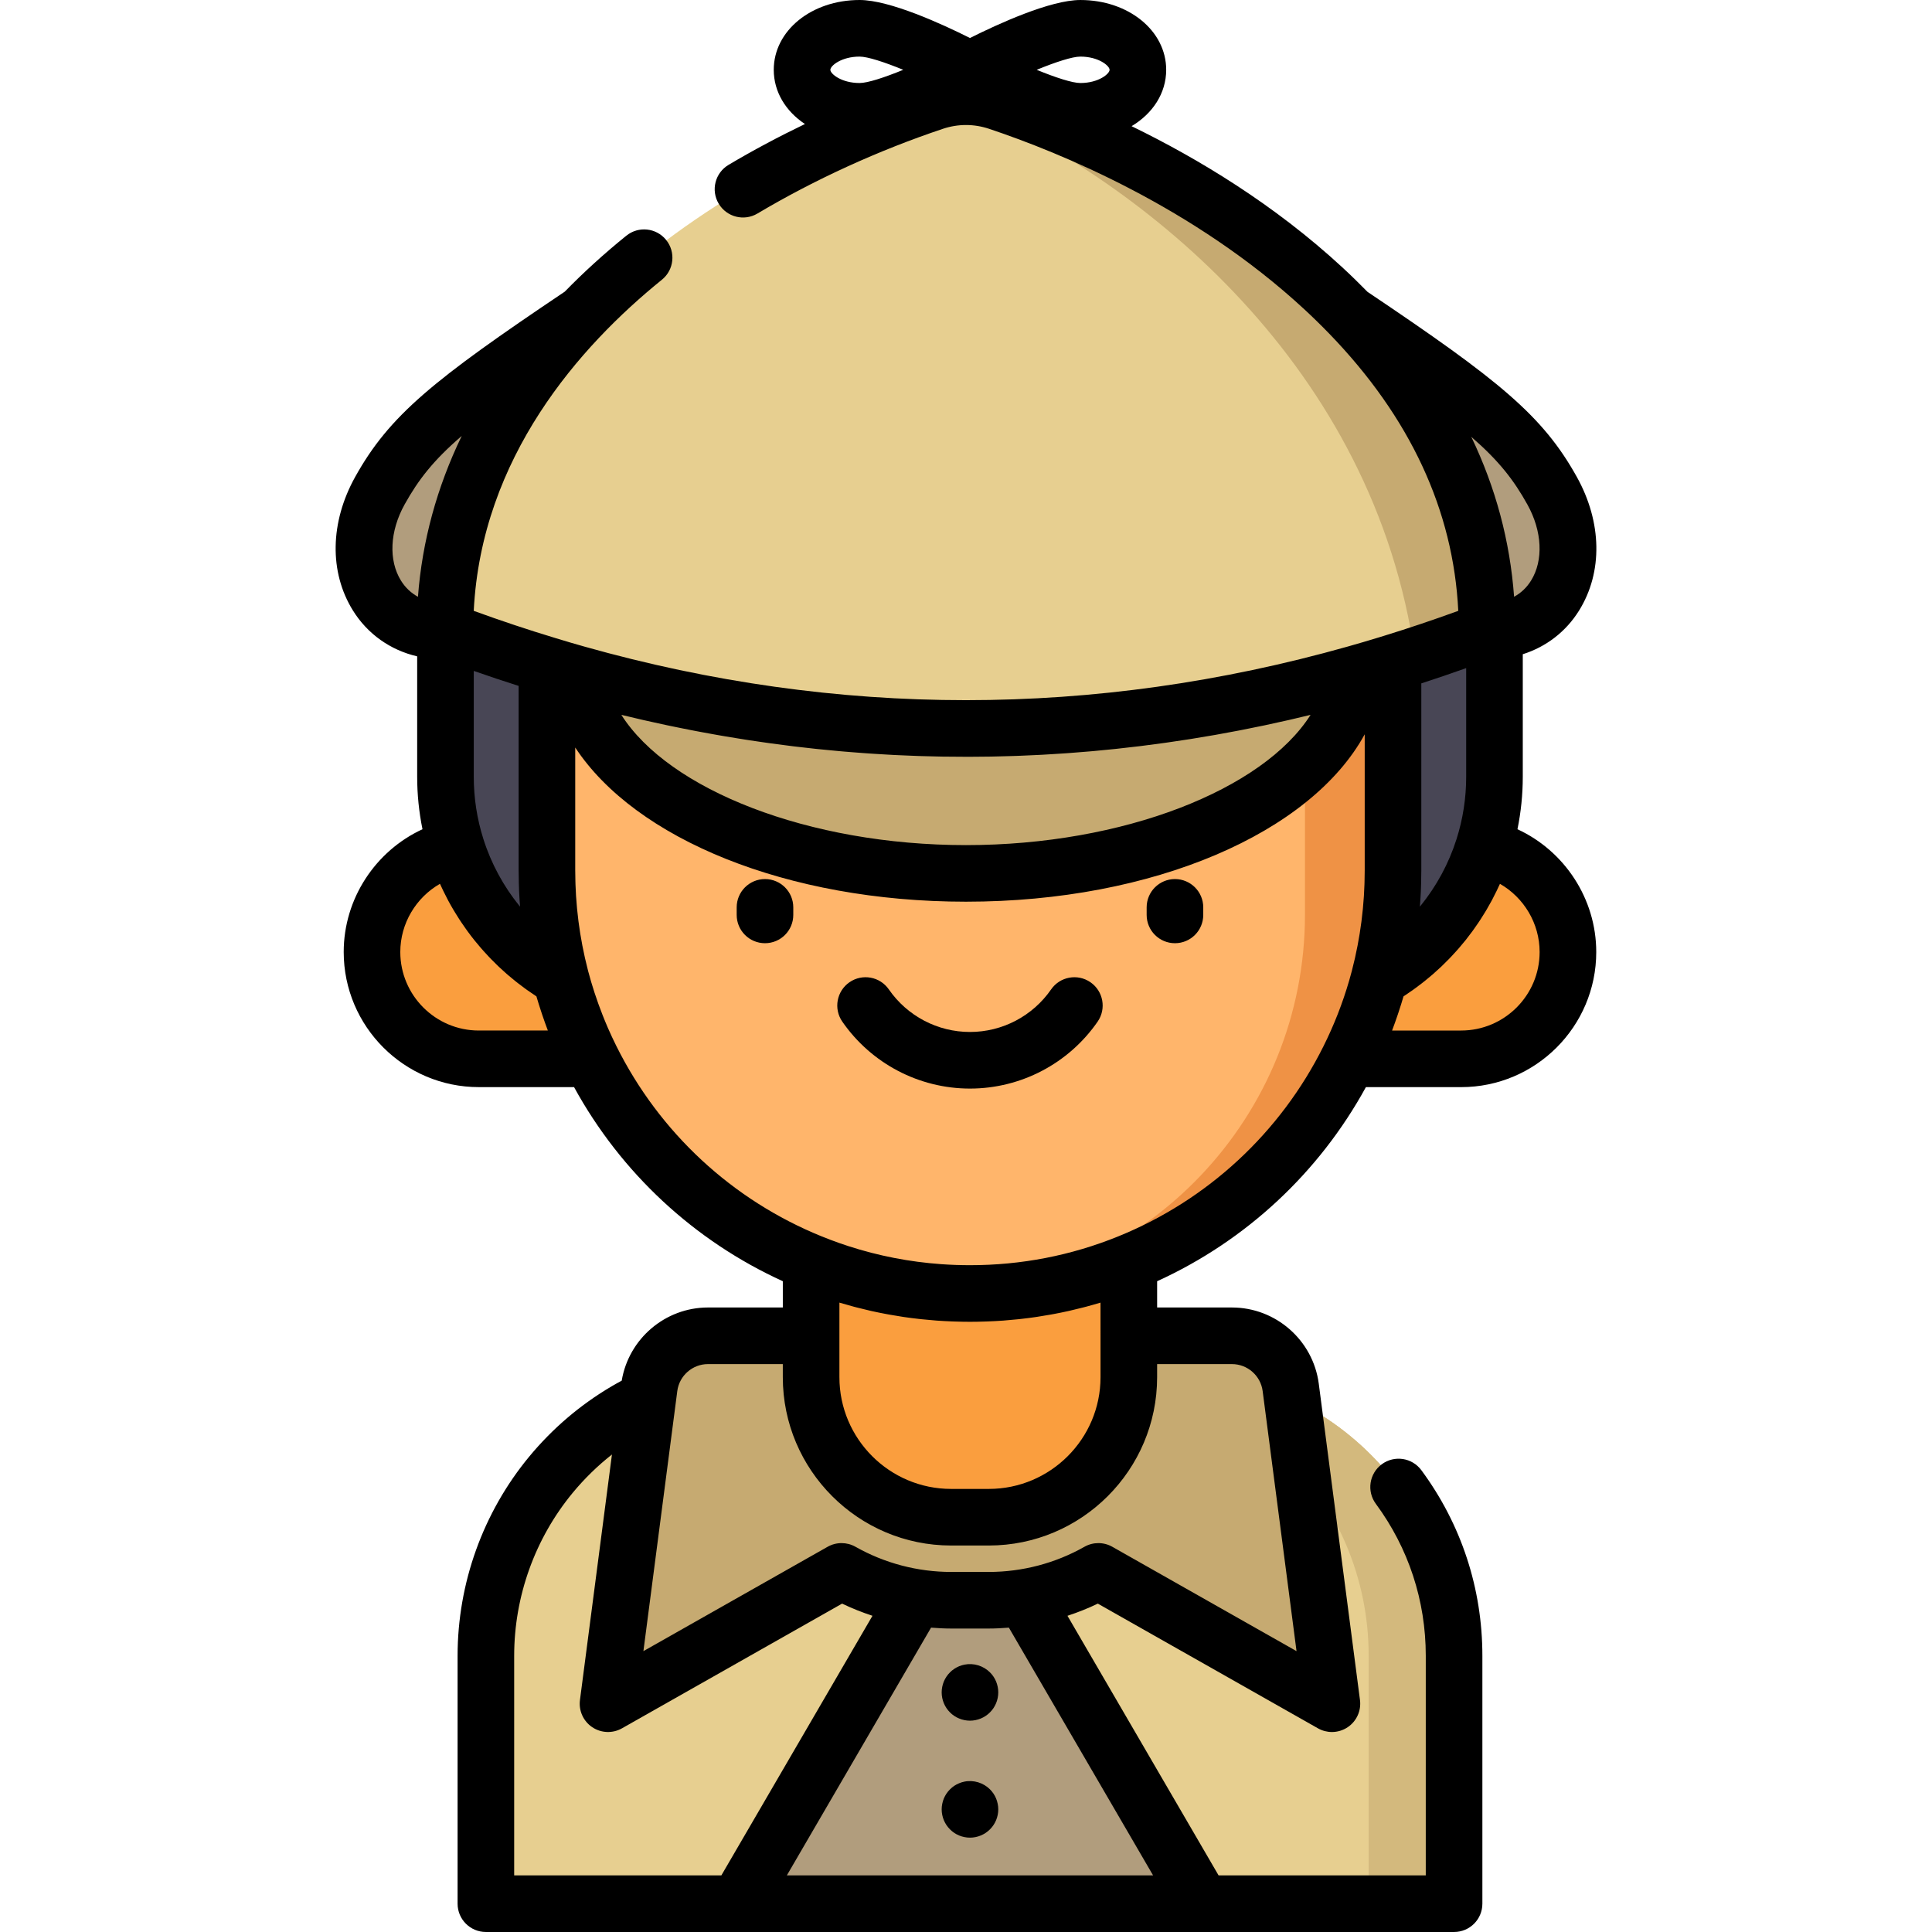 <?xml version="1.0" encoding="iso-8859-1"?>
<!-- Generator: Adobe Illustrator 19.0.0, SVG Export Plug-In . SVG Version: 6.00 Build 0)  -->
<svg version="1.1" id="Capa_1" xmlns="http://www.w3.org/2000/svg" xmlns:xlink="http://www.w3.org/1999/xlink" x="0px" y="0px"
	 viewBox="0 0 512.001 512.001" style="enable-background:new 0 0 512.001 512.001;" xml:space="preserve">
<g>
	<path style="fill:#FA9E3E;" d="M126.892,223.99h49.369v56.61h-49.369c-15.632,0-28.305-12.673-28.305-28.305
		S111.259,223.99,126.892,223.99z"/>
	<path style="fill:#FA9E3E;" d="M387.213,223.99h-49.369v56.61h49.369c15.632,0,28.305-12.673,28.305-28.305
		S402.846,223.99,387.213,223.99z"/>
</g>
<path style="fill:#B19D7D;" d="M204.125,363.444H309.98c41.621,0,75.362,33.741,75.362,75.362V504.5H128.764v-65.694
	C128.764,397.184,162.504,363.444,204.125,363.444z"/>
<g>
	<path style="fill:#E7CF90;" d="M309.982,363.44h-0.124l-42.555,52.893l51.322,88.167h66.717v-65.69
		C385.342,397.18,351.603,363.44,309.982,363.44z"/>
	<path style="fill:#E7CF90;" d="M246.801,416.333l-42.555-52.893h-0.123c-13.98,0-27.06,3.81-38.28,10.44
		c-7.56,4.46-14.27,10.21-19.83,16.93c-10.78,13.04-17.25,29.77-17.25,48v65.69h66.717L246.801,416.333z"/>
</g>
<path style="fill:#D3B97D;" d="M309.98,363.444h-22.632c41.621,0,75.362,33.741,75.362,75.362V504.5h22.632v-65.695
	C385.342,397.184,351.601,363.444,309.98,363.444z"/>
<path style="fill:#C6AA71;" d="M342.053,367.67c-1.02-7.82-7.68-13.67-15.57-13.67h-5.33h-128.2h-5.33
	c-7.89,0-14.55,5.85-15.57,13.67l-10.92,83.83l61.89-35.06c8.59,4.86,18.5,7.64,29.04,7.64h9.98c10.55,0,20.46-2.78,29.04-7.64
	l61.89,35.06L342.053,367.67z"/>
<path style="fill:#FA9E3E;" d="M299.153,267.73v97.244c0,20.493-16.613,37.106-37.106,37.106h-9.989
	c-20.493,0-37.106-16.613-37.106-37.106V267.73H299.153z"/>
<path style="fill:#484655;" d="M118.053,148.59v57.265c0,34.173,27.702,61.875,61.875,61.875h154.25
	c34.173,0,61.875-27.702,61.875-61.875V148.59H118.053z"/>
<path style="fill:#FFB56B;" d="M257.053,342.79L257.053,342.79c-61.919,0-112.115-50.195-112.115-112.115V117.281h224.229v113.394
	C369.167,292.595,318.971,342.79,257.053,342.79z"/>
<path style="fill:#EF9245;" d="M345.833,117.281v125.062c0,53.578-41.949,97.354-94.795,100.286
	c1.992,0.105,3.996,0.161,6.014,0.161l0,0c61.919,0,112.115-50.195,112.115-112.115V117.281H345.833z"/>
<ellipse style="fill:#C6AA71;" cx="256" cy="174.69" rx="103.41" ry="56.769"/>
<path style="fill:#B19D7D;" d="M411.327,130.037c-11.638-20.92-27.544-29.256-110.477-84.641
	c-13.067-8.726-28.758-13.426-44.853-13.426l0,0c-16.095,0-31.786,4.7-44.853,13.426c-82.933,55.384-98.839,63.72-110.476,84.641
	c-10.65,19.145,0.159,39.214,19.338,37.005h271.983C411.168,169.252,421.977,149.182,411.327,130.037z"/>
<path style="fill:#E7CF90;" d="M247.512,27.016C190.52,46.085,117.911,92.89,117.911,167.053
	c92.058,34.769,184.116,34.769,276.174,0c0-74.163-72.609-120.968-129.601-140.036C258.957,25.167,253.039,25.167,247.512,27.016z"
	/>
<path style="fill:#C6AA71;" d="M255.248,27.322c48.418,21.099,108.865,70.025,119.723,146.433
	c6.371-2.073,12.743-4.296,19.114-6.702c0-74.163-72.609-120.968-129.601-140.037c-4.274-1.43-8.781-1.741-13.161-0.959
	C252.646,26.339,253.958,26.76,255.248,27.322z"/>
<path d="M402.145,219.757c0.93-4.559,1.408-9.209,1.408-13.896v-32.483c6.169-1.945,11.44-5.961,14.939-11.606
	c6.294-10.152,6.063-23.378-0.614-35.375c-9.049-16.282-20.628-25.647-55.476-49.054c-2.136-2.183-4.349-4.344-6.658-6.478
	c-18.038-16.667-38.214-28.836-55.861-37.428c5.597-3.339,9.17-8.735,9.17-14.936c0-10.374-9.993-18.5-22.75-18.5
	c-7.984,0-21.848,6.361-29.25,10.069C249.651,6.361,235.786,0,227.803,0c-12.757,0-22.75,8.126-22.75,18.5
	c0,5.859,3.189,11,8.263,14.367c-6.977,3.36-13.774,6.979-20.245,10.826c-3.561,2.117-4.731,6.72-2.615,10.279
	c2.117,3.562,6.722,4.73,10.279,2.615c15.148-9.006,32.146-16.769,49.157-22.455c3.995-1.336,8.217-1.336,12.212,0
	c18.605,6.223,54.187,20.7,83.461,47.749c2.306,2.13,4.511,4.287,6.624,6.467c0.03,0.031,0.061,0.062,0.092,0.093
	c21.393,22.112,32.868,46.76,34.177,73.438c-6.566,2.39-13.104,4.591-19.51,6.565c-0.01,0.003-0.019,0.006-0.029,0.009
	c-0.446,0.14-0.904,0.279-1.357,0.418c-2.667,0.819-5.433,1.635-8.425,2.48c-33.555,9.468-67.347,14.202-101.139,14.202
	s-67.585-4.735-101.142-14.203c-2.595-0.73-5.188-1.493-7.745-2.28c-7.119-2.149-14.352-4.561-21.566-7.188
	c2.047-40.674,27.975-70.037,49.867-87.753c3.22-2.605,3.718-7.328,1.112-10.548c-2.605-3.22-7.326-3.72-10.548-1.112
	c-5.895,4.77-11.331,9.72-16.316,14.829c-34.9,23.44-46.486,32.806-55.54,49.095c-6.674,11.995-6.902,25.218-0.61,35.37
	c3.89,6.279,9.975,10.537,17.044,12.179v31.918c0,4.688,0.478,9.338,1.407,13.896c-12.446,5.74-20.877,18.402-20.877,32.533
	c0,19.746,16.064,35.811,35.81,35.811h25.235c12.434,22.703,31.821,40.731,55.325,51.439v6.961h-19.83
	c-11.337,0-21.009,8.282-22.863,19.388c-0.919,0.497-1.833,1.004-2.728,1.532c-8.3,4.898-15.634,11.158-21.8,18.611
	c-12.232,14.796-18.97,33.54-18.97,52.779v65.69c0,4.143,3.357,7.5,7.5,7.5h66.695c0.005,0,0.01,0.001,0.015,0.001
	s0.01-0.001,0.015-0.001h123.138h66.717c4.143,0,7.5-3.357,7.5-7.5v-65.69c0-17.856-5.591-34.866-16.168-49.189
	c-2.462-3.334-7.159-4.04-10.488-1.578c-3.332,2.461-4.039,7.156-1.578,10.488c8.658,11.725,13.234,25.653,13.234,40.279V497
	h-54.904l-40.047-68.796c2.745-0.905,5.438-1.968,8.046-3.226l58.339,33.048c1.149,0.651,2.424,0.975,3.696,0.975
	c1.465,0,2.926-0.429,4.189-1.278c2.357-1.587,3.616-4.371,3.249-7.19L349.49,366.7c-1.502-11.516-11.393-20.2-23.008-20.2h-19.83
	v-6.961c23.508-10.711,42.895-28.74,55.325-51.438h25.236c19.745,0,35.81-16.064,35.81-35.811
	C423.022,238.159,414.591,225.497,402.145,219.757z M286.303,15c4.822,0,7.75,2.431,7.75,3.5s-2.928,3.5-7.75,3.5
	c-2.111,0-6.522-1.435-11.57-3.5C279.78,16.435,284.191,15,286.303,15z M227.803,15c2.111,0,6.522,1.435,11.57,3.5
	c-5.048,2.065-9.459,3.5-11.57,3.5c-4.822,0-7.75-2.431-7.75-3.5S222.98,15,227.803,15z M385.174,224.764
	c-0.09,0.244-0.193,0.482-0.286,0.724c-0.212,0.548-0.422,1.096-0.651,1.635c-0.126,0.296-0.265,0.586-0.396,0.879
	c-0.213,0.477-0.422,0.956-0.648,1.426c-0.151,0.314-0.314,0.621-0.471,0.931c-0.222,0.44-0.441,0.883-0.675,1.316
	c-0.173,0.321-0.359,0.635-0.539,0.953c-0.234,0.413-0.465,0.828-0.709,1.234c-0.193,0.322-0.398,0.636-0.598,0.953
	c-0.247,0.392-0.491,0.785-0.748,1.17c-0.213,0.319-0.436,0.631-0.655,0.946c-0.26,0.372-0.517,0.746-0.786,1.111
	c-0.231,0.314-0.472,0.622-0.71,0.931c-0.272,0.354-0.543,0.709-0.824,1.056c-0.064,0.079-0.131,0.155-0.195,0.233
	c0.045-0.552,0.083-1.107,0.121-1.668c0.002-0.027,0.003-0.053,0.005-0.08c0.007-0.112,0.013-0.224,0.02-0.336
	c0.008-0.132,0.018-0.267,0.023-0.398c0.026-0.375,0.045-0.75,0.063-1.125l0.026-0.507c0.002-0.036,0.004-0.071,0.005-0.107
	c0.015-0.352,0.021-0.681,0.033-1.024c0.011-0.309,0.021-0.618,0.03-0.927c0.032-1.161,0.054-2.3,0.054-3.414V181.1
	c3.931-1.271,7.902-2.623,11.89-4.043v28.804c0,5.619-0.857,11.167-2.549,16.491C385.746,223.164,385.467,223.968,385.174,224.764z
	 M137.627,240.031c-0.281-0.347-0.552-0.702-0.824-1.056c-0.238-0.31-0.479-0.617-0.711-0.931c-0.268-0.365-0.525-0.737-0.784-1.109
	c-0.22-0.316-0.444-0.629-0.658-0.949c-0.255-0.383-0.499-0.775-0.744-1.165c-0.201-0.319-0.407-0.635-0.601-0.958
	c-0.243-0.404-0.472-0.816-0.704-1.226c-0.182-0.321-0.369-0.638-0.544-0.962c-0.23-0.427-0.446-0.863-0.665-1.297
	c-0.16-0.317-0.327-0.63-0.482-0.951c-0.222-0.462-0.428-0.934-0.637-1.403c-0.134-0.301-0.277-0.598-0.406-0.902
	c-0.223-0.526-0.428-1.062-0.635-1.596c-0.099-0.256-0.207-0.507-0.302-0.764c-0.294-0.796-0.572-1.599-0.829-2.412
	c-1.69-5.321-2.548-10.869-2.548-16.488v-28.063c3.978,1.392,7.946,2.721,11.89,3.971v48.911c0,1.113,0.022,2.252,0.054,3.414
	c0.009,0.309,0.019,0.617,0.03,0.926c0.012,0.344,0.018,0.673,0.033,1.024c0.001,0.036,0.003,0.071,0.005,0.107l0.026,0.507
	c0.018,0.375,0.037,0.75,0.063,1.125c0.006,0.133,0.016,0.269,0.024,0.403c0.007,0.109,0.012,0.219,0.019,0.328
	c0.002,0.028,0.003,0.054,0.005,0.082c0.038,0.552,0.075,1.1,0.121,1.668C137.758,240.186,137.691,240.11,137.627,240.031z
	 M165.098,189.544c0.629,0.153,1.258,0.297,1.887,0.447c1.14,0.271,2.279,0.548,3.419,0.809c0.166,0.038,0.332,0.072,0.498,0.11
	c0.116,0.026,0.231,0.051,0.347,0.077c0.758,0.172,1.516,0.336,2.274,0.503c1.016,0.224,2.033,0.451,3.05,0.667
	c0.395,0.084,0.791,0.165,1.186,0.247c0.682,0.143,1.364,0.279,2.046,0.418c0.986,0.201,1.971,0.401,2.957,0.593
	c0.514,0.101,1.029,0.201,1.543,0.299c0.571,0.109,1.142,0.215,1.713,0.322c0.987,0.184,1.975,0.365,2.962,0.541
	c0.626,0.112,1.252,0.225,1.877,0.333c0.444,0.077,0.888,0.153,1.331,0.229c1.027,0.175,2.054,0.341,3.081,0.507
	c0.712,0.115,1.424,0.233,2.136,0.344c0.316,0.049,0.632,0.1,0.948,0.149c1.114,0.171,2.229,0.33,3.344,0.491
	c0.719,0.104,1.439,0.212,2.158,0.312c1.632,0.227,3.264,0.439,4.896,0.644c0.43,0.054,0.86,0.114,1.29,0.167
	c0.242,0.03,0.485,0.058,0.728,0.087c0.551,0.066,1.102,0.125,1.653,0.189c1.28,0.148,2.561,0.298,3.841,0.434
	c0.271,0.029,0.543,0.054,0.814,0.082c0.663,0.069,1.326,0.13,1.99,0.195c1.131,0.111,2.263,0.223,3.394,0.324
	c0.392,0.035,0.783,0.069,1.175,0.103c0.592,0.051,1.184,0.096,1.777,0.144c1.091,0.089,2.182,0.175,3.273,0.254
	c0.503,0.036,1.006,0.075,1.509,0.109c0.491,0.034,0.981,0.063,1.472,0.095c1.093,0.071,2.185,0.135,3.278,0.197
	c0.605,0.034,1.209,0.071,1.814,0.102c0.371,0.019,0.742,0.036,1.113,0.054c1.142,0.055,2.284,0.1,3.426,0.145
	c0.673,0.026,1.347,0.057,2.02,0.08c0.247,0.008,0.494,0.017,0.741,0.025c1.288,0.041,2.575,0.068,3.863,0.096
	c0.617,0.013,1.233,0.032,1.85,0.042c2.246,0.037,4.493,0.054,6.739,0.051c0.563-0.001,1.127-0.009,1.691-0.013
	c1.34-0.008,2.681-0.016,4.021-0.038c0.258-0.004,0.516-0.009,0.774-0.014c0.619-0.012,1.237-0.032,1.856-0.046
	c1.193-0.028,2.386-0.057,3.579-0.097c0.376-0.012,0.753-0.023,1.129-0.036c0.547-0.02,1.093-0.047,1.64-0.069
	c1.157-0.047,2.314-0.098,3.47-0.155c0.483-0.024,0.966-0.044,1.448-0.07c0.445-0.024,0.891-0.053,1.336-0.079
	c1.17-0.067,2.339-0.141,3.509-0.218c0.571-0.038,1.142-0.07,1.713-0.111c0.328-0.023,0.655-0.05,0.983-0.074
	c1.244-0.091,2.488-0.194,3.731-0.298c0.614-0.051,1.227-0.096,1.841-0.15c0.205-0.018,0.41-0.037,0.615-0.055
	c1.494-0.135,2.988-0.284,4.482-0.436c0.465-0.047,0.93-0.089,1.395-0.138c2.078-0.22,4.156-0.456,6.234-0.711
	c0.128-0.016,0.256-0.032,0.384-0.048c0.602-0.074,1.203-0.158,1.805-0.235c1.333-0.171,2.666-0.343,3.998-0.528
	c0.249-0.035,0.499-0.067,0.748-0.102c0.605-0.085,1.211-0.181,1.816-0.269c1.213-0.177,2.427-0.356,3.64-0.545
	c0.364-0.057,0.728-0.108,1.092-0.166c0.523-0.083,1.045-0.174,1.568-0.259c1.191-0.194,2.382-0.393,3.572-0.598
	c0.471-0.081,0.941-0.155,1.412-0.238c0.411-0.072,0.822-0.152,1.234-0.225c1.217-0.219,2.435-0.445,3.652-0.676
	c0.553-0.105,1.106-0.201,1.658-0.308c0.288-0.056,0.576-0.116,0.864-0.172c1.328-0.26,2.655-0.533,3.983-0.807
	c0.565-0.117,1.131-0.225,1.696-0.344c0.157-0.033,0.314-0.069,0.471-0.102c1.855-0.394,3.709-0.803,5.563-1.225
	c0.159-0.036,0.317-0.069,0.476-0.105c0.025-0.006,0.05-0.011,0.075-0.017c0.198-0.045,0.397-0.095,0.595-0.141
	c1.689-0.39,3.378-0.786,5.066-1.199c-12.601,19.842-49.593,34.517-91.322,34.517c-41.733,0-78.73-14.675-91.332-34.517
	C164.813,189.478,164.956,189.51,165.098,189.544z M404.768,133.688c3.936,7.069,4.309,14.803,0.975,20.181
	c-1.156,1.865-2.688,3.292-4.494,4.278c-1.083-14.753-4.871-28.902-11.344-42.379C397.245,122.138,401.178,127.228,404.768,133.688z
	 M106.259,153.862c-3.334-5.38-2.963-13.11,0.97-20.179c3.634-6.538,7.615-11.671,15.133-18.154
	c-6.576,13.604-10.479,27.885-11.598,42.625C108.952,157.165,107.417,155.732,106.259,153.862z M126.892,273.101
	c-11.475,0-20.81-9.336-20.81-20.811c0-7.586,4.179-14.444,10.514-18.072c0.15,0.335,0.312,0.663,0.467,0.995
	c0.135,0.288,0.267,0.577,0.405,0.863c0.365,0.755,0.743,1.502,1.134,2.242c0.058,0.109,0.111,0.221,0.17,0.33
	c0.45,0.84,0.921,1.667,1.405,2.486c0.149,0.253,0.305,0.501,0.457,0.751c0.351,0.577,0.708,1.149,1.075,1.716
	c0.183,0.281,0.367,0.561,0.554,0.84c0.376,0.562,0.762,1.117,1.155,1.667c0.169,0.237,0.335,0.477,0.507,0.712
	c0.56,0.765,1.133,1.52,1.724,2.261c0.091,0.114,0.187,0.224,0.278,0.337c0.51,0.631,1.031,1.254,1.563,1.867
	c0.21,0.242,0.424,0.479,0.637,0.718c0.438,0.49,0.882,0.975,1.334,1.453c0.228,0.241,0.455,0.482,0.687,0.72
	c0.503,0.518,1.016,1.026,1.536,1.528c0.174,0.168,0.343,0.341,0.519,0.507c0.691,0.654,1.395,1.293,2.114,1.919
	c0.186,0.162,0.377,0.317,0.564,0.477c0.549,0.468,1.104,0.93,1.668,1.382c0.261,0.209,0.525,0.414,0.789,0.619
	c0.525,0.408,1.056,0.808,1.594,1.202c0.259,0.189,0.516,0.381,0.778,0.567c0.681,0.485,1.372,0.958,2.073,1.419
	c0.112,0.074,0.221,0.152,0.334,0.226c0.014,0.009,0.028,0.019,0.042,0.028c0.001,0.004,0.002,0.008,0.004,0.012
	c0.394,1.356,0.822,2.703,1.265,4.046c0.101,0.306,0.202,0.612,0.305,0.917c0.45,1.326,0.917,2.646,1.414,3.956
	c0.015,0.04,0.028,0.08,0.043,0.12L126.892,273.101L126.892,273.101z M226.323,346.302c0.288,0.077,0.577,0.149,0.866,0.224
	c1.09,0.281,2.182,0.547,3.279,0.796c0.198,0.045,0.395,0.094,0.593,0.138c1.244,0.276,2.493,0.528,3.745,0.764
	c0.299,0.056,0.598,0.109,0.896,0.163c1.147,0.207,2.296,0.399,3.45,0.572c0.15,0.023,0.3,0.049,0.45,0.071
	c1.27,0.185,2.544,0.345,3.822,0.49c0.309,0.035,0.618,0.067,0.927,0.1c1.217,0.128,2.438,0.242,3.662,0.333
	c0.086,0.007,0.172,0.015,0.259,0.022c1.294,0.093,2.592,0.16,3.893,0.212c0.316,0.013,0.632,0.023,0.949,0.034
	c1.31,0.042,2.622,0.071,3.939,0.071c1.317,0,2.628-0.029,3.939-0.071c0.316-0.01,0.633-0.021,0.949-0.034
	c1.301-0.052,2.599-0.118,3.893-0.212c0.087-0.006,0.173-0.015,0.259-0.022c1.224-0.091,2.444-0.205,3.661-0.333
	c0.309-0.033,0.617-0.065,0.926-0.1c1.279-0.145,2.554-0.305,3.825-0.491c0.147-0.021,0.293-0.047,0.44-0.069
	c1.158-0.174,2.311-0.367,3.461-0.574c0.296-0.053,0.593-0.106,0.889-0.162c1.255-0.236,2.507-0.489,3.753-0.766
	c0.192-0.043,0.383-0.09,0.576-0.134c1.103-0.251,2.203-0.519,3.299-0.801c0.285-0.073,0.571-0.145,0.855-0.221
	c1.226-0.326,2.448-0.669,3.664-1.035c0.069-0.021,0.14-0.038,0.209-0.059V354v10.97c0,16.327-13.282,29.61-29.609,29.61h-9.98
	c-16.327,0-29.609-13.283-29.609-29.61V354v-8.791c0.07,0.021,0.141,0.039,0.211,0.06
	C223.878,345.633,225.098,345.976,226.323,346.302z M136.263,438.81c0-15.758,5.516-31.107,15.529-43.22
	c3.11-3.758,6.584-7.144,10.38-10.13l-8.476,65.071c-0.367,2.819,0.892,5.603,3.249,7.19c2.359,1.588,5.412,1.705,7.885,0.304
	l58.34-33.049c2.609,1.258,5.302,2.32,8.046,3.225L191.167,497h-54.905L136.263,438.81L136.263,438.81z M305.582,497h-97.059
	l38.22-65.66c1.768,0.142,3.54,0.24,5.319,0.24h9.98c1.779,0,3.551-0.097,5.319-0.239L305.582,497z M326.482,361.5
	c4.106,0,7.603,3.069,8.133,7.139l8.979,68.929l-48.815-27.653c-2.292-1.298-5.099-1.3-7.393,0
	c-7.699,4.36-16.463,6.666-25.344,6.666h-9.98c-8.871,0-17.636-2.306-25.347-6.668c-2.295-1.298-5.099-1.296-7.39,0.002
	l-48.815,27.653l8.98-68.928c0.53-4.07,4.026-7.14,8.133-7.14h19.83v3.47c0,24.599,20.012,44.61,44.609,44.61h9.98
	c24.598,0,44.609-20.012,44.609-44.61v-3.47L326.482,361.5L326.482,361.5z M296.329,327.661c-12.465,5.063-25.68,7.629-39.277,7.629
	c-2.55,0-5.086-0.09-7.606-0.27c-8.401-0.6-16.625-2.198-24.586-4.776c-0.263-0.085-0.524-0.178-0.787-0.266
	c-0.531-0.176-1.062-0.351-1.591-0.536c-1.58-0.554-3.15-1.148-4.708-1.781c-0.002-0.001-0.004-0.001-0.006-0.002
	c-23.673-9.59-42.994-27.49-54.407-50.408c-0.794-1.591-1.548-3.204-2.259-4.835c-0.493-1.13-0.958-2.272-1.411-3.418
	c-0.771-1.955-1.484-3.931-2.135-5.927c-0.621-1.904-1.192-3.822-1.7-5.754c-0.009-0.034-0.016-0.069-0.025-0.104
	c-0.286-1.099-0.557-2.209-0.809-3.325c-0.026-0.115-0.047-0.231-0.073-0.346c-0.223-0.999-0.433-2.001-0.626-3.003
	c-0.398-2.077-0.735-4.169-1.008-6.272l-0.026-0.201c-0.135-1.062-0.255-2.127-0.358-3.195c-0.006-0.063-0.012-0.128-0.018-0.191
	c-0.098-1.04-0.182-2.083-0.249-3.127c0-0.002,0-0.004,0-0.004c-0.003-0.038-0.005-0.075-0.008-0.112
	c-0.004-0.047-0.005-0.092-0.008-0.138c-0.059-0.942-0.102-1.886-0.135-2.831c-0.009-0.268-0.018-0.536-0.025-0.798
	c-0.028-0.997-0.048-1.994-0.048-2.993v-32.579c15.934,24.225,56.055,40.859,103.561,40.859c49.758,0,91.418-18.251,105.66-44.36
	v36.08c0,0.999-0.02,1.996-0.048,2.993c-0.007,0.262-0.016,0.53-0.025,0.798c-0.034,0.945-0.076,1.889-0.135,2.832
	c-0.003,0.046-0.004,0.09-0.008,0.137c-0.003,0.037-0.005,0.074-0.008,0.11v0.003c-0.064,0.991-0.145,1.98-0.237,2.967
	c-0.012,0.13-0.022,0.259-0.035,0.391l-0.001,0.01c-0.102,1.049-0.219,2.095-0.352,3.139l-0.029,0.223
	c-0.271,2.095-0.607,4.178-1.003,6.247c-0.199,1.037-0.416,2.076-0.648,3.112c-0.018,0.08-0.033,0.16-0.05,0.239
	c-0.26,1.152-0.54,2.3-0.836,3.435c-0.225,0.857-0.462,1.712-0.709,2.564c-1.735,5.97-4.017,11.802-6.8,17.378
	C339.329,300.169,320.009,318.069,296.329,327.661z M387.213,273.101h-18.295c0.016-0.041,0.029-0.084,0.045-0.125
	c0.495-1.308,0.963-2.626,1.411-3.95c0.104-0.306,0.205-0.613,0.306-0.919c0.443-1.343,0.871-2.69,1.265-4.047
	c0,0,0.002-0.007,0.003-0.01c0.014-0.009,0.028-0.019,0.042-0.028c0.113-0.073,0.221-0.152,0.334-0.226
	c0.701-0.461,1.392-0.935,2.073-1.419c0.262-0.186,0.519-0.378,0.778-0.567c0.538-0.394,1.069-0.794,1.594-1.202
	c0.264-0.205,0.528-0.411,0.789-0.619c0.563-0.451,1.117-0.912,1.665-1.379c0.189-0.161,0.381-0.317,0.568-0.48
	c0.718-0.625,1.422-1.264,2.112-1.918c0.178-0.168,0.349-0.342,0.524-0.511c0.518-0.5,1.029-1.007,1.53-1.522
	c0.233-0.24,0.462-0.482,0.692-0.725c0.449-0.475,0.891-0.957,1.326-1.445c0.215-0.241,0.432-0.481,0.644-0.726
	c0.527-0.607,1.042-1.224,1.547-1.849c0.097-0.12,0.198-0.235,0.293-0.355c0.589-0.739,1.16-1.492,1.718-2.254
	c0.176-0.24,0.345-0.485,0.518-0.727c0.388-0.545,0.77-1.094,1.143-1.65c0.189-0.283,0.377-0.567,0.562-0.853
	c0.363-0.559,0.716-1.124,1.062-1.694c0.157-0.258,0.317-0.513,0.47-0.772c0.481-0.815,0.95-1.639,1.398-2.474
	c0.065-0.121,0.124-0.246,0.189-0.367c0.384-0.727,0.757-1.462,1.115-2.204c0.141-0.291,0.275-0.585,0.412-0.878
	c0.154-0.329,0.315-0.655,0.463-0.987c6.335,3.628,10.514,10.486,10.514,18.072C408.022,263.765,398.687,273.101,387.213,273.101z"
	/>
<path d="M288.989,260.31c-3.406-2.358-8.078-1.508-10.435,1.896c-4.891,7.063-12.928,11.278-21.501,11.278
	s-16.61-4.216-21.501-11.278c-2.357-3.406-7.029-4.255-10.436-1.896c-3.405,2.358-4.255,7.03-1.896,10.435
	c7.691,11.107,20.339,17.739,33.833,17.739c13.494,0,26.142-6.632,33.833-17.739C293.243,267.34,292.394,262.668,288.989,260.31z"/>
<path d="M311.376,232.962c-4.142,0-7.5,3.357-7.5,7.5v2c0,4.143,3.358,7.5,7.5,7.5c4.143,0,7.5-3.357,7.5-7.5v-2
	C318.876,236.319,315.518,232.962,311.376,232.962z"/>
<path d="M202.729,232.962c-4.143,0-7.5,3.357-7.5,7.5v2c0,4.143,3.357,7.5,7.5,7.5s7.5-3.357,7.5-7.5v-2
	C210.229,236.319,206.872,232.962,202.729,232.962z"/>
<path d="M255.583,441.149c-0.471,0.091-0.95,0.24-1.4,0.42c-0.45,0.19-0.89,0.421-1.29,0.69c-0.42,0.28-0.8,0.59-1.14,0.94
	c-0.351,0.34-0.66,0.72-0.94,1.14c-0.27,0.4-0.5,0.84-0.691,1.29c-0.18,0.45-0.329,0.93-0.42,1.399
	c-0.1,0.49-0.149,0.98-0.149,1.471c0,1.979,0.8,3.91,2.2,5.3c0.34,0.35,0.72,0.66,1.14,0.94c0.4,0.27,0.84,0.5,1.29,0.68
	c0.45,0.19,0.93,0.34,1.4,0.43c0.489,0.101,0.98,0.15,1.47,0.15c1.979,0,3.91-0.8,5.3-2.2c1.4-1.39,2.2-3.32,2.2-5.3
	c0-0.49-0.05-0.98-0.15-1.471c-0.09-0.47-0.24-0.949-0.42-1.399c-0.189-0.45-0.42-0.89-0.689-1.29c-0.28-0.42-0.591-0.8-0.94-1.14
	C260.612,441.45,258.022,440.649,255.583,441.149z"/>
<path d="M263.982,476.63c-0.189-0.45-0.42-0.89-0.689-1.29c-0.28-0.41-0.591-0.8-0.94-1.14c-1.73-1.74-4.33-2.551-6.77-2.051
	c-0.471,0.091-0.95,0.24-1.4,0.431c-0.45,0.18-0.89,0.41-1.29,0.68c-0.41,0.28-0.8,0.59-1.14,0.94c-0.351,0.34-0.66,0.729-0.94,1.14
	c-0.27,0.4-0.5,0.84-0.691,1.29c-0.18,0.45-0.329,0.93-0.42,1.41c-0.1,0.479-0.149,0.97-0.149,1.46c0,1.979,0.8,3.91,2.2,5.3
	c0.34,0.35,0.73,0.66,1.14,0.94c0.4,0.27,0.84,0.5,1.29,0.689c0.45,0.18,0.93,0.33,1.4,0.42c0.489,0.101,0.98,0.15,1.47,0.15
	c1.979,0,3.91-0.8,5.3-2.2c1.4-1.39,2.2-3.32,2.2-5.3c0-0.49-0.05-0.98-0.15-1.46C264.312,477.56,264.161,477.08,263.982,476.63z"/>
<g>
</g>
<g>
</g>
<g>
</g>
<g>
</g>
<g>
</g>
<g>
</g>
<g>
</g>
<g>
</g>
<g>
</g>
<g>
</g>
<g>
</g>
<g>
</g>
<g>
</g>
<g>
</g>
<g>
</g>
</svg>
